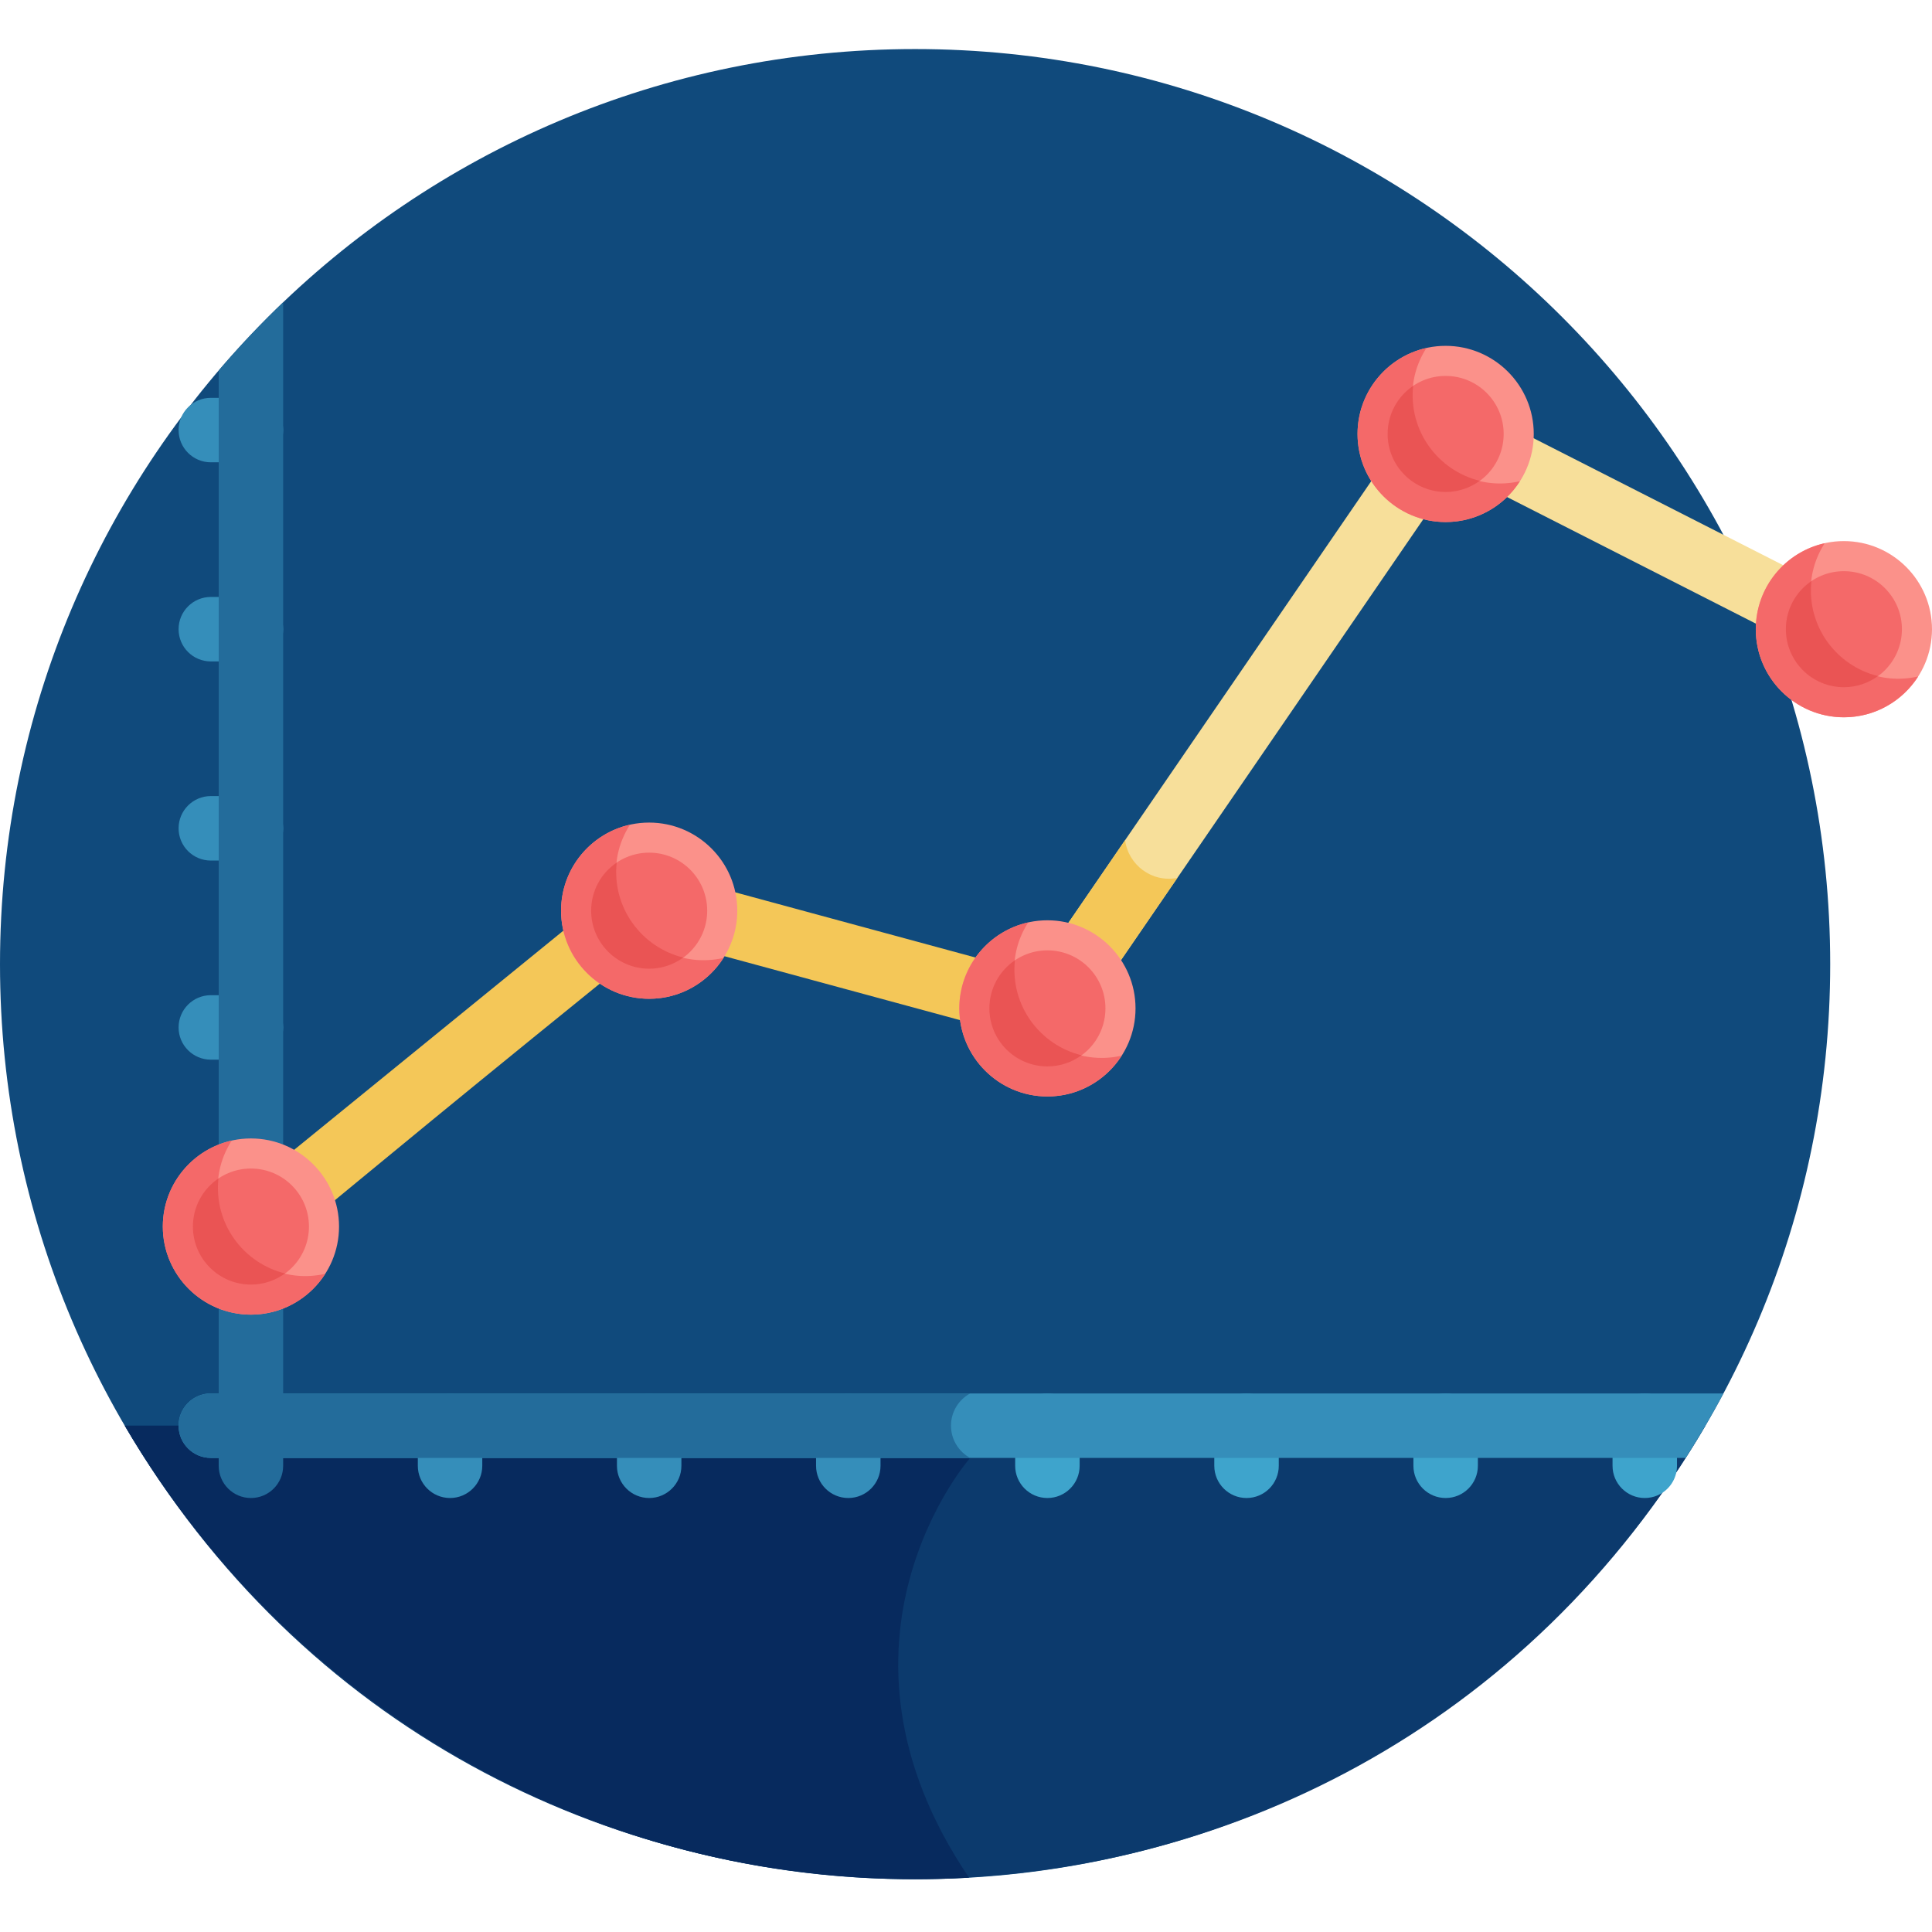<svg xmlns="http://www.w3.org/2000/svg" height="512pt" version="1.1" viewBox="0 -13 512 512" width="512pt">
<g id="surface1">
<path d="M 485.023 242.512 C 485.023 376.445 376.445 485.023 242.512 485.023 C 108.574 485.023 0 376.445 0 242.512 C 0 108.574 108.574 0 242.512 0 C 376.445 0 485.023 108.574 485.023 242.512 Z M 485.023 242.512 " style=" stroke:none;fill-rule:nonzero;fill:rgb(6.275%,29.02%,48.627%);fill-opacity:1;" />
<path d="M 33.074 364.816 C 126.738 524.867 358.16 525.074 451.949 364.816 Z M 33.074 364.816 " style=" stroke:none;fill-rule:nonzero;fill:rgb(4.706%,22.745%,42.745%);fill-opacity:1;" />
<path d="M 257.094 364.816 L 33.074 364.816 C 78.543 442.512 163.887 490.004 256.812 484.598 C 214.402 422.008 257.094 373.359 257.094 373.359 Z M 257.094 364.816 " style=" stroke:none;fill-rule:nonzero;fill:rgb(2.745%,16.471%,36.863%);fill-opacity:1;" />
<path d="M 484.777 162.164 L 379.238 108.473 C 375.035 106.336 373.359 101.191 375.5 96.988 C 377.637 92.781 382.781 91.105 386.984 93.246 L 492.523 146.938 C 496.727 149.078 498.402 154.223 496.262 158.426 C 494.133 162.617 488.992 164.312 484.777 162.164 Z M 484.777 162.164 " style=" stroke:none;fill-rule:nonzero;fill:rgb(96.863%,87.451%,60.392%);fill-opacity:1;" />
<path d="M 272.742 261.82 C 268.852 259.152 267.863 253.836 270.531 249.945 L 376.066 96.027 C 378.734 92.137 384.055 91.148 387.941 93.816 C 391.836 96.484 392.824 101.801 390.156 105.691 L 284.617 259.605 C 281.957 263.492 276.641 264.492 272.742 261.82 Z M 272.742 261.82 " style=" stroke:none;fill-rule:nonzero;fill:rgb(96.863%,87.451%,60.392%);fill-opacity:1;" />
<path d="M 298.16 209.648 L 270.531 249.945 C 267.863 253.836 268.852 259.152 272.742 261.82 C 276.645 264.492 281.957 263.488 284.617 259.605 L 312.012 219.66 C 305.223 220.953 299.016 216.211 298.16 209.648 Z M 298.16 209.648 " style=" stroke:none;fill-rule:nonzero;fill:rgb(95.686%,78.039%,34.51%);fill-opacity:1;" />
<path d="M 275.34 263.02 L 169.801 234.387 C 165.246 233.148 162.559 228.457 163.793 223.906 C 165.027 219.352 169.723 216.66 174.273 217.898 L 279.812 246.535 C 284.363 247.77 287.055 252.461 285.816 257.016 C 284.582 261.57 279.883 264.258 275.34 263.02 Z M 275.34 263.02 " style=" stroke:none;fill-rule:nonzero;fill:rgb(95.686%,78.039%,34.51%);fill-opacity:1;" />
<path d="M 66.504 320.59 C 58.492 320.59 54.891 310.484 61.105 305.426 L 166.645 219.516 C 170.305 216.535 175.684 217.09 178.66 220.746 C 181.641 224.406 181.09 229.785 177.43 232.766 C 67.629 321.211 72.273 320.59 66.504 320.59 Z M 66.504 320.59 " style=" stroke:none;fill-rule:nonzero;fill:rgb(95.686%,78.039%,34.51%);fill-opacity:1;" />
<path d="M 66.5 109.516 L 55.867 109.516 C 51.152 109.516 47.328 105.691 47.328 100.973 C 47.328 96.254 51.152 92.43 55.867 92.43 L 66.496 92.43 C 71.215 92.43 75.039 96.254 75.039 100.973 C 75.039 105.691 71.215 109.516 66.5 109.516 Z M 66.5 109.516 " style=" stroke:none;fill-rule:nonzero;fill:rgb(20.784%,55.686%,72.941%);fill-opacity:1;" />
<path d="M 66.5 162.285 L 55.867 162.285 C 51.152 162.285 47.328 158.461 47.328 153.742 C 47.328 149.023 51.152 145.199 55.867 145.199 L 66.496 145.199 C 71.215 145.199 75.039 149.023 75.039 153.742 C 75.039 158.461 71.215 162.285 66.5 162.285 Z M 66.5 162.285 " style=" stroke:none;fill-rule:nonzero;fill:rgb(20.784%,55.686%,72.941%);fill-opacity:1;" />
<path d="M 66.5 215.055 L 55.867 215.055 C 51.152 215.055 47.328 211.23 47.328 206.512 C 47.328 201.793 51.152 197.969 55.867 197.969 L 66.496 197.969 C 71.215 197.969 75.039 201.793 75.039 206.512 C 75.039 211.23 71.215 215.055 66.5 215.055 Z M 66.5 215.055 " style=" stroke:none;fill-rule:nonzero;fill:rgb(20.784%,55.686%,72.941%);fill-opacity:1;" />
<path d="M 66.5 267.82 L 55.867 267.82 C 51.152 267.82 47.328 263.996 47.328 259.281 C 47.328 254.562 51.152 250.738 55.867 250.738 L 66.496 250.738 C 71.215 250.738 75.039 254.562 75.039 259.281 C 75.039 263.996 71.215 267.82 66.5 267.82 Z M 66.5 267.82 " style=" stroke:none;fill-rule:nonzero;fill:rgb(20.784%,55.686%,72.941%);fill-opacity:1;" />
<path d="M 119.27 383.988 C 114.551 383.988 110.727 380.164 110.727 375.445 L 110.727 364.816 C 110.727 360.102 114.551 356.277 119.27 356.277 C 123.984 356.277 127.809 360.102 127.809 364.816 L 127.809 375.445 C 127.809 380.164 123.984 383.988 119.27 383.988 Z M 119.27 383.988 " style=" stroke:none;fill-rule:nonzero;fill:rgb(20.784%,55.686%,72.941%);fill-opacity:1;" />
<path d="M 172.035 383.988 C 167.32 383.988 163.496 380.164 163.496 375.445 L 163.496 364.816 C 163.496 360.102 167.32 356.277 172.035 356.277 C 176.754 356.277 180.578 360.102 180.578 364.816 L 180.578 375.445 C 180.578 380.164 176.754 383.988 172.035 383.988 Z M 172.035 383.988 " style=" stroke:none;fill-rule:nonzero;fill:rgb(20.784%,55.686%,72.941%);fill-opacity:1;" />
<path d="M 224.805 383.988 C 220.09 383.988 216.262 380.164 216.262 375.445 L 216.262 364.816 C 216.262 360.102 220.086 356.277 224.805 356.277 C 229.523 356.277 233.348 360.102 233.348 364.816 L 233.348 375.445 C 233.348 380.164 229.523 383.988 224.805 383.988 Z M 224.805 383.988 " style=" stroke:none;fill-rule:nonzero;fill:rgb(20.784%,55.686%,72.941%);fill-opacity:1;" />
<path d="M 277.574 383.988 C 272.855 383.988 269.031 380.164 269.031 375.445 L 269.031 364.816 C 269.031 360.102 272.855 356.277 277.574 356.277 C 282.293 356.277 286.117 360.102 286.117 364.816 L 286.117 375.445 C 286.117 380.164 282.293 383.988 277.574 383.988 Z M 277.574 383.988 " style=" stroke:none;fill-rule:nonzero;fill:rgb(24.314%,64.314%,80%);fill-opacity:1;" />
<path d="M 330.344 383.988 C 325.625 383.988 321.801 380.164 321.801 375.445 L 321.801 364.816 C 321.801 360.102 325.625 356.277 330.344 356.277 C 335.062 356.277 338.887 360.102 338.887 364.816 L 338.887 375.445 C 338.887 380.164 335.062 383.988 330.344 383.988 Z M 330.344 383.988 " style=" stroke:none;fill-rule:nonzero;fill:rgb(24.314%,64.314%,80%);fill-opacity:1;" />
<path d="M 383.113 383.988 C 378.395 383.988 374.57 380.164 374.57 375.445 L 374.57 364.816 C 374.57 360.102 378.395 356.277 383.113 356.277 C 387.828 356.277 391.652 360.102 391.652 364.816 L 391.652 375.445 C 391.652 380.164 387.828 383.988 383.113 383.988 Z M 383.113 383.988 " style=" stroke:none;fill-rule:nonzero;fill:rgb(24.314%,64.314%,80%);fill-opacity:1;" />
<path d="M 435.883 383.988 C 431.164 383.988 427.34 380.164 427.34 375.445 L 427.34 364.816 C 427.34 360.102 431.164 356.277 435.883 356.277 C 440.598 356.277 444.422 360.102 444.422 364.816 L 444.422 375.445 C 444.422 380.164 440.598 383.988 435.883 383.988 Z M 435.883 383.988 " style=" stroke:none;fill-rule:nonzero;fill:rgb(24.314%,64.314%,80%);fill-opacity:1;" />
<path d="M 456.719 356.277 L 55.867 356.277 C 51.152 356.277 47.328 360.102 47.328 364.816 C 47.328 369.535 51.152 373.359 55.867 373.359 L 446.727 373.359 C 450.285 367.816 453.609 362.113 456.719 356.277 Z M 456.719 356.277 " style=" stroke:none;fill-rule:nonzero;fill:rgb(20.784%,55.686%,72.941%);fill-opacity:1;" />
<path d="M 57.957 85.199 L 57.957 375.445 C 57.957 380.164 61.781 383.988 66.5 383.988 C 71.219 383.988 75.039 380.164 75.039 375.445 L 75.039 67.113 C 69.039 72.844 63.344 78.887 57.957 85.199 Z M 57.957 85.199 " style=" stroke:none;fill-rule:nonzero;fill:rgb(13.725%,42.353%,60.784%);fill-opacity:1;" />
<path d="M 172.027 204.992 C 159.156 204.992 148.688 215.465 148.688 228.34 C 148.688 241.215 159.164 251.688 172.039 251.688 C 184.914 251.688 195.387 241.211 195.387 228.34 C 195.387 215.465 184.914 204.992 172.027 204.992 Z M 172.027 204.992 " style=" stroke:none;fill-rule:nonzero;fill:rgb(98.431%,56.863%,54.118%);fill-opacity:1;" />
<path d="M 277.566 230.887 C 264.695 230.887 254.223 241.359 254.223 254.23 C 254.223 267.105 264.699 277.578 277.578 277.578 C 290.449 277.578 300.926 267.105 300.926 254.23 C 300.926 241.359 290.449 230.887 277.566 230.887 Z M 277.566 230.887 " style=" stroke:none;fill-rule:nonzero;fill:rgb(98.431%,56.863%,54.118%);fill-opacity:1;" />
<path d="M 383.102 78.652 C 370.23 78.652 359.762 89.125 359.762 102 C 359.762 114.871 370.238 125.348 383.113 125.348 C 395.988 125.348 406.461 114.871 406.461 102 C 406.461 89.125 395.988 78.652 383.102 78.652 Z M 383.102 78.652 " style=" stroke:none;fill-rule:nonzero;fill:rgb(98.431%,56.863%,54.118%);fill-opacity:1;" />
<path d="M 488.641 130.395 C 475.77 130.395 465.301 140.867 465.301 153.742 C 465.301 166.617 475.777 177.09 488.652 177.09 C 501.527 177.09 512 166.613 512 153.742 C 512 140.867 501.527 130.395 488.641 130.395 Z M 488.641 130.395 " style=" stroke:none;fill-rule:nonzero;fill:rgb(98.431%,56.863%,54.118%);fill-opacity:1;" />
<path d="M 66.488 288.699 C 53.621 288.699 43.148 299.176 43.148 312.047 C 43.148 324.922 53.625 335.395 66.504 335.395 C 79.375 335.395 89.848 324.922 89.848 312.047 C 89.848 299.176 79.375 288.699 66.488 288.699 Z M 66.488 288.699 " style=" stroke:none;fill-rule:nonzero;fill:rgb(98.431%,56.863%,54.118%);fill-opacity:1;" />
<path d="M 166.945 205.555 C 156.512 207.883 148.688 217.211 148.688 228.34 C 148.688 241.215 159.16 251.688 172.039 251.688 C 180.305 251.688 187.57 247.367 191.723 240.871 C 171.289 245.434 155.875 222.883 166.945 205.555 Z M 166.945 205.555 " style=" stroke:none;fill-rule:nonzero;fill:rgb(95.686%,41.176%,41.176%);fill-opacity:1;" />
<path d="M 272.484 231.449 C 262.051 233.777 254.223 243.105 254.223 254.234 C 254.223 267.105 264.699 277.578 277.578 277.578 C 285.84 277.578 293.109 273.262 297.262 266.766 C 276.828 271.328 261.41 248.777 272.484 231.449 Z M 272.484 231.449 " style=" stroke:none;fill-rule:nonzero;fill:rgb(95.686%,41.176%,41.176%);fill-opacity:1;" />
<path d="M 378.02 79.215 C 367.586 81.543 359.762 90.871 359.762 102 C 359.762 114.871 370.238 125.348 383.113 125.348 C 391.379 125.348 398.648 121.027 402.797 114.531 C 382.363 119.094 366.949 96.543 378.02 79.215 Z M 378.02 79.215 " style=" stroke:none;fill-rule:nonzero;fill:rgb(95.686%,41.176%,41.176%);fill-opacity:1;" />
<path d="M 483.559 130.961 C 473.125 133.285 465.301 142.613 465.301 153.742 C 465.301 166.617 475.773 177.09 488.652 177.09 C 496.914 177.09 504.184 172.77 508.336 166.273 C 487.902 170.836 472.488 148.285 483.559 130.961 Z M 483.559 130.961 " style=" stroke:none;fill-rule:nonzero;fill:rgb(95.686%,41.176%,41.176%);fill-opacity:1;" />
<path d="M 61.406 289.266 C 50.973 291.594 43.148 300.922 43.148 312.047 C 43.148 324.922 53.625 335.395 66.5 335.395 C 74.766 335.395 82.035 331.074 86.184 324.578 C 65.75 329.141 50.336 306.594 61.406 289.266 Z M 61.406 289.266 " style=" stroke:none;fill-rule:nonzero;fill:rgb(95.686%,41.176%,41.176%);fill-opacity:1;" />
<path d="M 172.039 243.715 C 163.547 243.715 156.656 236.832 156.656 228.34 C 156.656 219.848 163.535 212.965 172.027 212.965 L 172.039 212.965 C 180.531 212.965 187.414 219.848 187.414 228.34 C 187.414 236.832 180.531 243.715 172.039 243.715 Z M 172.039 243.715 " style=" stroke:none;fill-rule:nonzero;fill:rgb(95.686%,41.176%,41.176%);fill-opacity:1;" />
<path d="M 163.43 215.594 C 159.344 218.355 156.66 223.035 156.66 228.34 C 156.66 236.832 163.547 243.715 172.039 243.715 C 175.422 243.715 178.535 242.609 181.074 240.762 C 170.039 238.055 162.145 227.539 163.43 215.594 Z M 163.43 215.594 " style=" stroke:none;fill-rule:nonzero;fill:rgb(91.765%,32.941%,32.941%);fill-opacity:1;" />
<path d="M 277.578 269.605 C 269.086 269.605 262.195 262.723 262.195 254.23 C 262.195 245.738 269.074 238.855 277.566 238.855 L 277.578 238.855 C 286.07 238.855 292.953 245.738 292.953 254.23 C 292.953 262.723 286.07 269.605 277.578 269.605 Z M 277.578 269.605 " style=" stroke:none;fill-rule:nonzero;fill:rgb(95.686%,41.176%,41.176%);fill-opacity:1;" />
<path d="M 268.969 241.484 C 264.883 244.25 262.195 248.926 262.195 254.234 C 262.195 262.727 269.086 269.609 277.578 269.609 C 280.957 269.609 284.07 268.504 286.609 266.656 C 275.598 263.953 267.684 253.461 268.969 241.484 Z M 268.969 241.484 " style=" stroke:none;fill-rule:nonzero;fill:rgb(91.765%,32.941%,32.941%);fill-opacity:1;" />
<path d="M 383.113 117.375 C 374.621 117.375 367.734 110.492 367.734 102 C 367.734 93.508 374.613 86.625 383.102 86.625 L 383.113 86.625 C 391.605 86.625 398.488 93.508 398.488 102 C 398.488 110.492 391.605 117.375 383.113 117.375 Z M 383.113 117.375 " style=" stroke:none;fill-rule:nonzero;fill:rgb(95.686%,41.176%,41.176%);fill-opacity:1;" />
<path d="M 392.148 114.422 C 381.133 111.719 373.223 101.223 374.504 89.254 C 370.418 92.016 367.734 96.691 367.734 102 C 367.734 110.492 374.621 117.375 383.113 117.375 C 386.492 117.375 389.609 116.27 392.148 114.422 Z M 392.148 114.422 " style=" stroke:none;fill-rule:nonzero;fill:rgb(91.765%,32.941%,32.941%);fill-opacity:1;" />
<path d="M 488.652 169.117 C 480.16 169.117 473.27 162.234 473.27 153.742 C 473.27 145.25 480.148 138.367 488.641 138.367 L 488.652 138.367 C 497.145 138.367 504.027 145.25 504.027 153.742 C 504.027 162.234 497.145 169.117 488.652 169.117 Z M 488.652 169.117 " style=" stroke:none;fill-rule:nonzero;fill:rgb(95.686%,41.176%,41.176%);fill-opacity:1;" />
<path d="M 480.043 140.996 C 475.957 143.758 473.273 148.438 473.273 153.742 C 473.273 162.234 480.16 169.117 488.652 169.117 C 492.031 169.117 495.148 168.012 497.688 166.164 C 486.672 163.465 478.758 152.969 480.043 140.996 Z M 480.043 140.996 " style=" stroke:none;fill-rule:nonzero;fill:rgb(91.765%,32.941%,32.941%);fill-opacity:1;" />
<path d="M 66.5 327.426 C 58.008 327.426 51.121 320.539 51.121 312.051 C 51.121 303.559 57.996 296.676 66.488 296.676 L 66.5 296.676 C 74.992 296.676 81.875 303.559 81.875 312.051 C 81.879 320.539 74.992 327.426 66.5 327.426 Z M 66.5 327.426 " style=" stroke:none;fill-rule:nonzero;fill:rgb(95.686%,41.176%,41.176%);fill-opacity:1;" />
<path d="M 75.535 324.473 C 64.504 321.766 56.605 311.254 57.891 299.305 C 53.805 302.066 51.121 306.742 51.121 312.051 C 51.121 320.543 58.012 327.426 66.504 327.426 C 69.883 327.426 72.996 326.32 75.535 324.473 Z M 75.535 324.473 " style=" stroke:none;fill-rule:nonzero;fill:rgb(91.765%,32.941%,32.941%);fill-opacity:1;" />
<path d="M 252.023 364.816 C 252.023 361.133 254.07 357.926 257.094 356.277 L 55.867 356.277 C 51.152 356.277 47.328 360.102 47.328 364.816 C 47.328 369.535 51.152 373.359 55.867 373.359 L 257.094 373.359 C 254.07 371.711 252.023 368.504 252.023 364.816 Z M 252.023 364.816 " style=" stroke:none;fill-rule:nonzero;fill:rgb(13.725%,42.353%,60.784%);fill-opacity:1;" />
</g>
</svg>